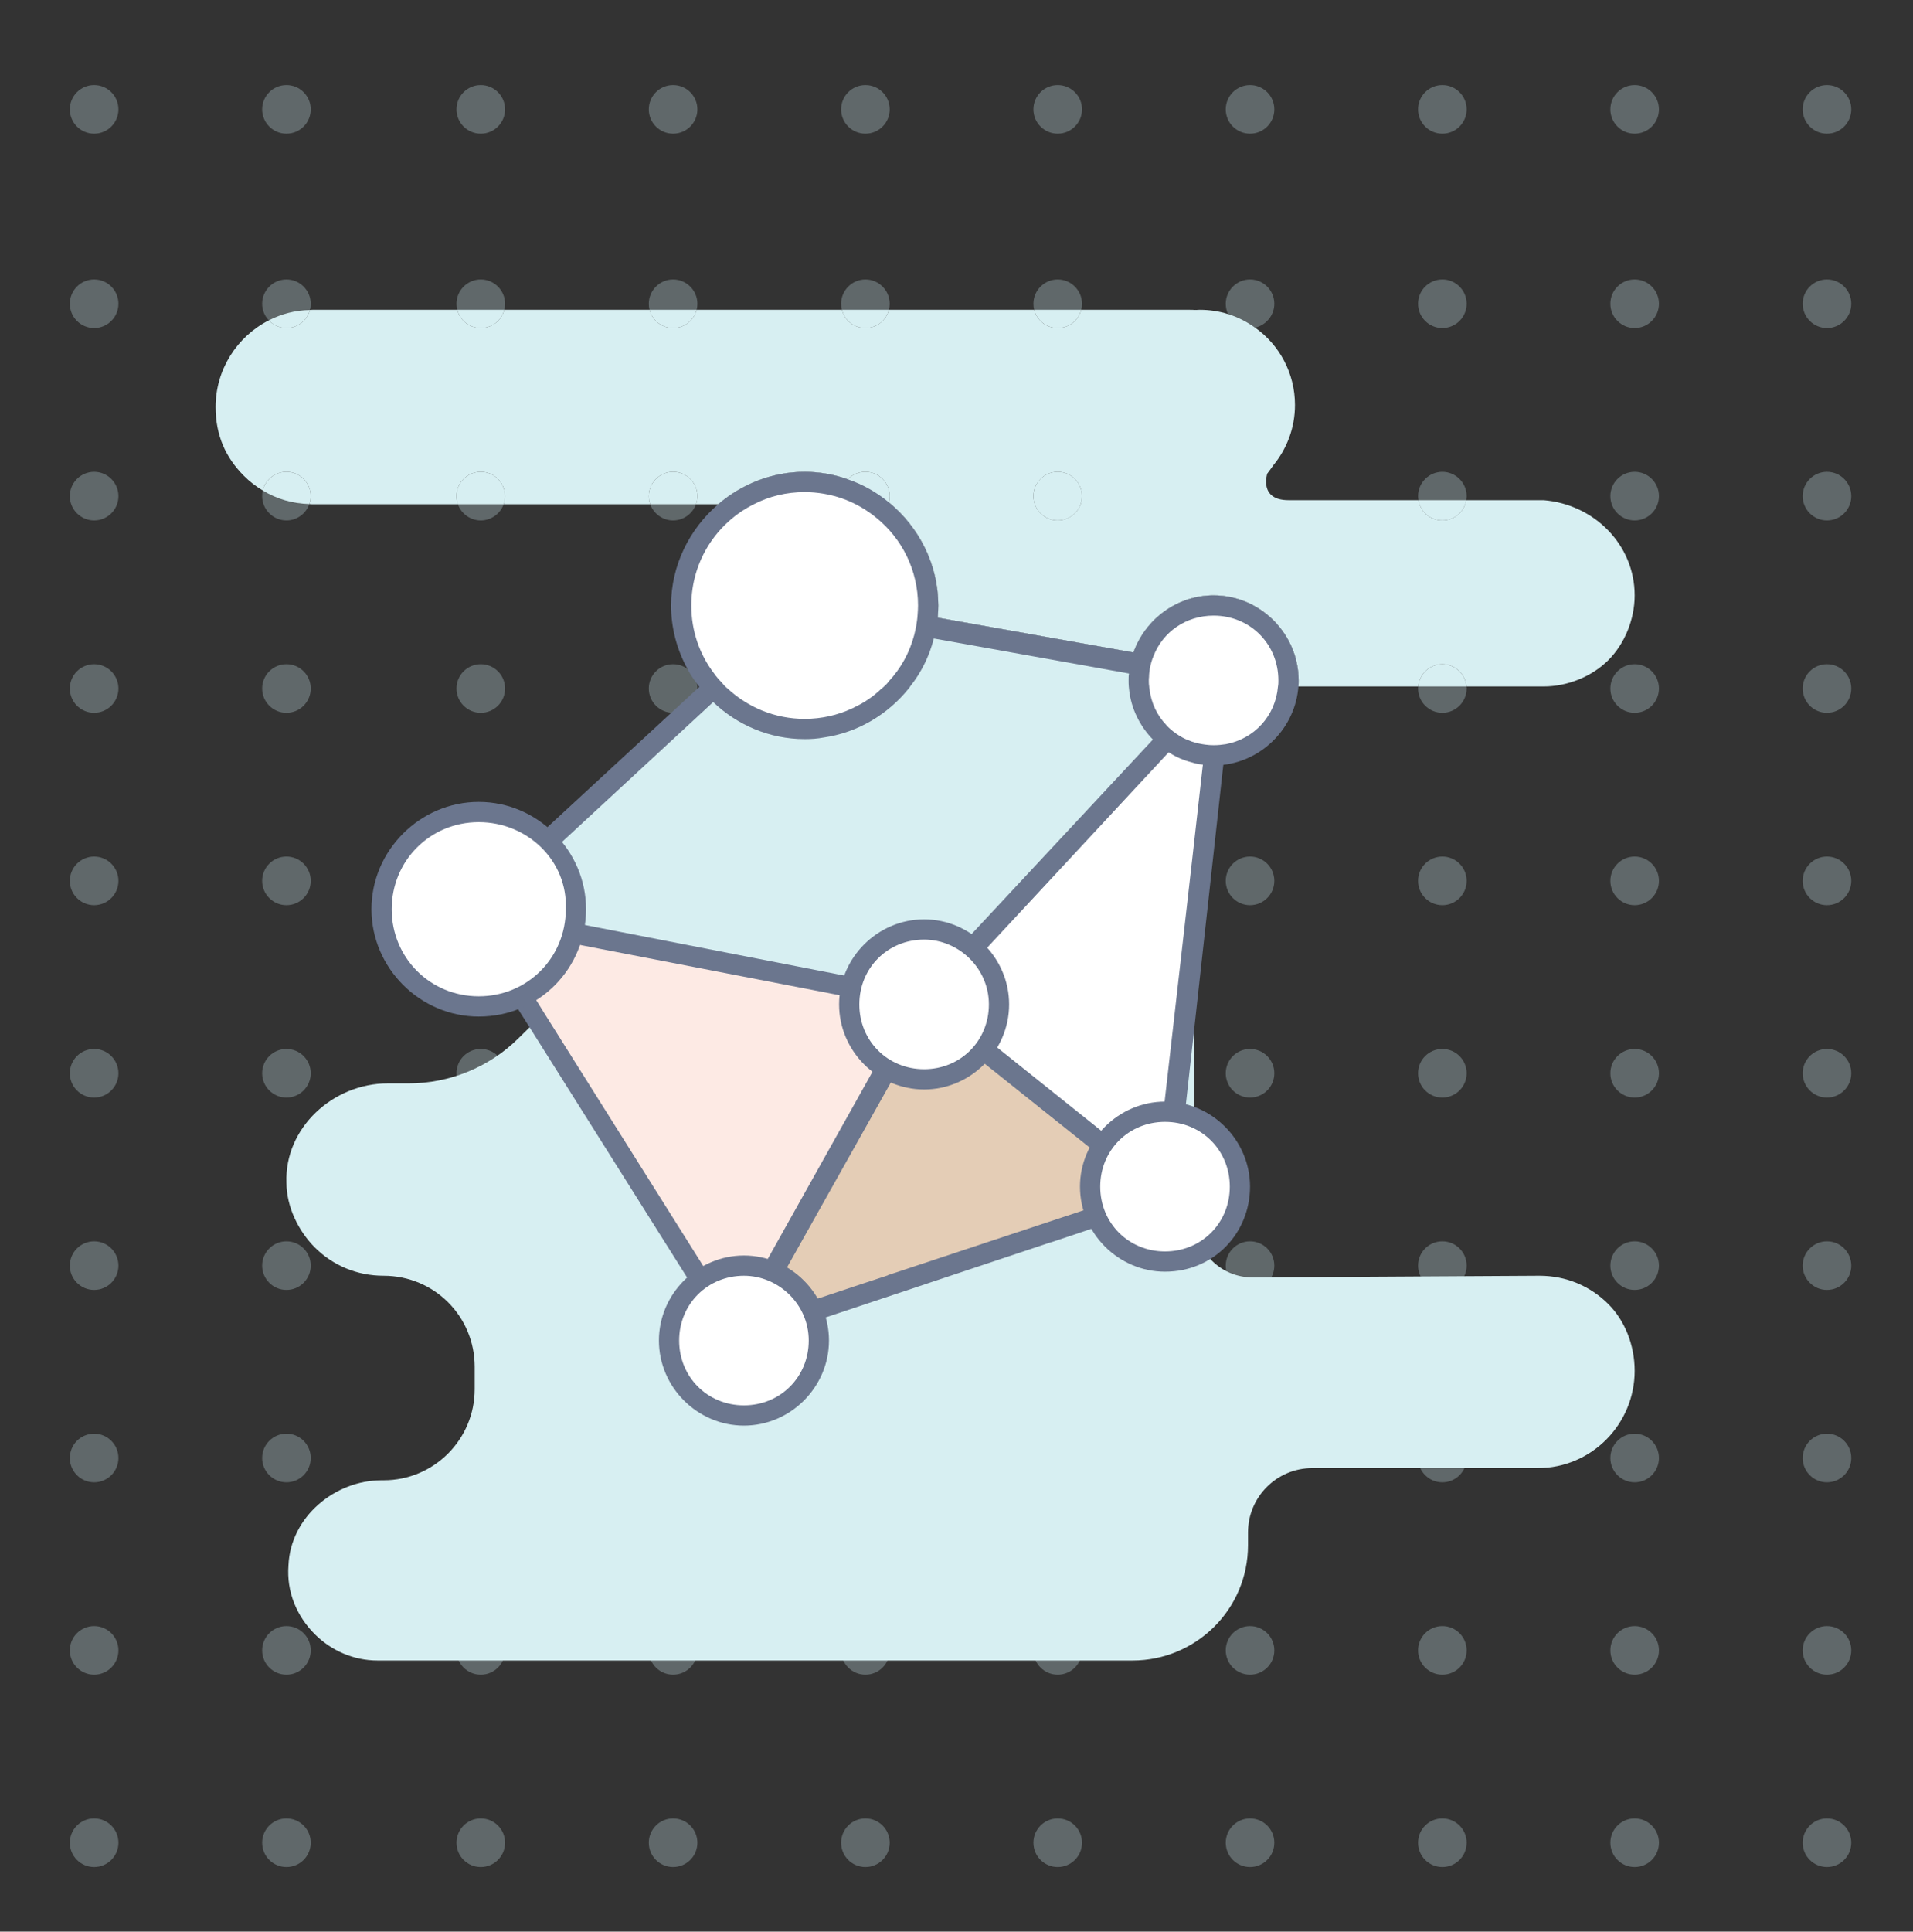 <?xml version="1.0" encoding="utf-8"?>
<!-- Generator: Adobe Illustrator 21.1.0, SVG Export Plug-In . SVG Version: 6.00 Build 0)  -->
<svg version="1.1" id="Layer_1" xmlns="http://www.w3.org/2000/svg" xmlns:xlink="http://www.w3.org/1999/xlink" x="0px" y="0px"
	 viewBox="0 0 94.5 95.39" style="enable-background:new 0 0 94.5 95.39;" xml:space="preserve">
<rect x="0" y="0" width="94.5" height="95.39" fill="#333333" stroke="none"/>
<style type="text/css">
	.st0{opacity:0.31;}
	.st1{fill:#C4DFE5;}
	.st2{fill:#D7EFF2;}
	.st3{fill:#FDEAE4;}
	.st4{fill:#FFFFFF;}
	.st5{fill:#E4CDB6;}
	.st6{fill:#6B768E;}
</style>
<g id="Layer_1_1_">
</g>
<g id="Layer_4">
	<g>
		<g class="st0">
			<g>
				<g>
					<g>
						<circle class="st1" cx="90.25" cy="91" r="1.2"/>
					</g>
				</g>
				<g>
					<g>
						<circle class="st1" cx="80.75" cy="91" r="1.2"/>
					</g>
				</g>
				<g>
					<g>
						<circle class="st1" cx="71.25" cy="91" r="1.2"/>
					</g>
				</g>
				<g>
					<g>
						<circle class="st1" cx="61.75" cy="91" r="1.2"/>
					</g>
				</g>
				<g>
					<g>
						<circle class="st1" cx="52.25" cy="91" r="1.2"/>
					</g>
				</g>
				<g>
					<g>
						<circle class="st1" cx="42.75" cy="91" r="1.2"/>
					</g>
				</g>
				<g>
					<g>
						<circle class="st1" cx="33.25" cy="91" r="1.2"/>
					</g>
				</g>
				<g>
					<g>
						<circle class="st1" cx="23.75" cy="91" r="1.2"/>
					</g>
				</g>
				<g>
					<g>
						<circle class="st1" cx="14.15" cy="91" r="1.2"/>
					</g>
				</g>
				<g>
					<g>
						<circle class="st1" cx="4.65" cy="91" r="1.2"/>
					</g>
				</g>
			</g>
			<g>
				<g>
					<g>
						<circle class="st1" cx="90.25" cy="81.5" r="1.2"/>
					</g>
				</g>
				<g>
					<g>
						<circle class="st1" cx="80.75" cy="81.5" r="1.2"/>
					</g>
				</g>
				<g>
					<g>
						<circle class="st1" cx="71.25" cy="81.5" r="1.2"/>
					</g>
				</g>
				<g>
					<g>
						<circle class="st1" cx="61.75" cy="81.5" r="1.2"/>
					</g>
				</g>
				<g>
					<g>
						<circle class="st1" cx="52.25" cy="81.5" r="1.2"/>
					</g>
				</g>
				<g>
					<g>
						<circle class="st1" cx="42.75" cy="81.5" r="1.2"/>
					</g>
				</g>
				<g>
					<g>
						<circle class="st1" cx="33.25" cy="81.5" r="1.2"/>
					</g>
				</g>
				<g>
					<g>
						<circle class="st1" cx="23.75" cy="81.5" r="1.2"/>
					</g>
				</g>
				<g>
					<g>
						<circle class="st1" cx="14.15" cy="81.5" r="1.2"/>
					</g>
				</g>
				<g>
					<g>
						<circle class="st1" cx="4.65" cy="81.5" r="1.2"/>
					</g>
				</g>
			</g>
			<g>
				<g>
					<g>
						<circle class="st1" cx="90.25" cy="72" r="1.2"/>
					</g>
				</g>
				<g>
					<g>
						<circle class="st1" cx="80.75" cy="72" r="1.2"/>
					</g>
				</g>
				<g>
					<g>
						<circle class="st1" cx="71.25" cy="72" r="1.2"/>
					</g>
				</g>
				<g>
					<g>
						<circle class="st1" cx="61.75" cy="72" r="1.2"/>
					</g>
				</g>
				<g>
					<g>
						<circle class="st1" cx="52.25" cy="72" r="1.2"/>
					</g>
				</g>
				<g>
					<g>
						<circle class="st1" cx="42.75" cy="72" r="1.2"/>
					</g>
				</g>
				<g>
					<g>
						<circle class="st1" cx="33.25" cy="72" r="1.2"/>
					</g>
				</g>
				<g>
					<g>
						<circle class="st1" cx="23.75" cy="72" r="1.2"/>
					</g>
				</g>
				<g>
					<g>
						<circle class="st1" cx="14.15" cy="72" r="1.2"/>
					</g>
				</g>
				<g>
					<g>
						<circle class="st1" cx="4.65" cy="72" r="1.2"/>
					</g>
				</g>
			</g>
			<g>
				<g>
					<g>
						<circle class="st1" cx="90.25" cy="62.5" r="1.2"/>
					</g>
				</g>
				<g>
					<g>
						<circle class="st1" cx="80.75" cy="62.5" r="1.2"/>
					</g>
				</g>
				<g>
					<g>
						<circle class="st1" cx="71.25" cy="62.5" r="1.2"/>
					</g>
				</g>
				<g>
					<g>
						<circle class="st1" cx="61.75" cy="62.5" r="1.2"/>
					</g>
				</g>
				<g>
					<g>
						<circle class="st1" cx="52.25" cy="62.5" r="1.2"/>
					</g>
				</g>
				<g>
					<g>
						<circle class="st1" cx="42.75" cy="62.5" r="1.2"/>
					</g>
				</g>
				<g>
					<g>
						<circle class="st1" cx="33.25" cy="62.5" r="1.2"/>
					</g>
				</g>
				<g>
					<g>
						<circle class="st1" cx="23.75" cy="62.5" r="1.2"/>
					</g>
				</g>
				<g>
					<g>
						<circle class="st1" cx="14.15" cy="62.5" r="1.2"/>
					</g>
				</g>
				<g>
					<g>
						<circle class="st1" cx="4.65" cy="62.5" r="1.2"/>
					</g>
				</g>
			</g>
			<g>
				<g>
					<g>
						<circle class="st1" cx="90.25" cy="53" r="1.2"/>
					</g>
				</g>
				<g>
					<g>
						<circle class="st1" cx="80.75" cy="53" r="1.2"/>
					</g>
				</g>
				<g>
					<g>
						<circle class="st1" cx="71.25" cy="53" r="1.2"/>
					</g>
				</g>
				<g>
					<g>
						<circle class="st1" cx="61.75" cy="53" r="1.2"/>
					</g>
				</g>
				<g>
					<g>
						<circle class="st1" cx="52.25" cy="53" r="1.2"/>
					</g>
				</g>
				<g>
					<g>
						<circle class="st1" cx="42.75" cy="53" r="1.2"/>
					</g>
				</g>
				<g>
					<g>
						<circle class="st1" cx="33.25" cy="53" r="1.2"/>
					</g>
				</g>
				<g>
					<g>
						<circle class="st1" cx="23.75" cy="53" r="1.2"/>
					</g>
				</g>
				<g>
					<g>
						<circle class="st1" cx="14.15" cy="53" r="1.2"/>
					</g>
				</g>
				<g>
					<g>
						<circle class="st1" cx="4.65" cy="53" r="1.2"/>
					</g>
				</g>
			</g>
			<g>
				<g>
					<g>
						<circle class="st1" cx="90.25" cy="43.5" r="1.2"/>
					</g>
				</g>
				<g>
					<g>
						<circle class="st1" cx="80.75" cy="43.5" r="1.2"/>
					</g>
				</g>
				<g>
					<g>
						<circle class="st1" cx="71.25" cy="43.5" r="1.2"/>
					</g>
				</g>
				<g>
					<g>
						<circle class="st1" cx="61.75" cy="43.5" r="1.2"/>
					</g>
				</g>
				<g>
					<g>
						<circle class="st1" cx="52.25" cy="43.5" r="1.2"/>
					</g>
				</g>
				<g>
					<g>
						<circle class="st1" cx="42.75" cy="43.5" r="1.2"/>
					</g>
				</g>
				<g>
					<g>
						<circle class="st1" cx="33.25" cy="43.5" r="1.2"/>
					</g>
				</g>
				<g>
					<g>
						<circle class="st1" cx="23.75" cy="43.5" r="1.2"/>
					</g>
				</g>
				<g>
					<g>
						<circle class="st1" cx="14.15" cy="43.5" r="1.2"/>
					</g>
				</g>
				<g>
					<g>
						<circle class="st1" cx="4.65" cy="43.5" r="1.2"/>
					</g>
				</g>
			</g>
			<g>
				<g>
					<g>
						<circle class="st1" cx="90.25" cy="34" r="1.2"/>
					</g>
				</g>
				<g>
					<g>
						<circle class="st1" cx="80.75" cy="34" r="1.2"/>
					</g>
				</g>
				<g>
					<g>
						<path class="st1" d="M72.45,34c0,0.66-0.54,1.2-1.2,1.2s-1.2-0.54-1.2-1.2c0-0.03,0-0.07,0.01-0.1
							c0.05-0.61,0.56-1.1,1.19-1.1s1.14,0.49,1.19,1.1C72.45,33.93,72.45,33.97,72.45,34z"/>
					</g>
				</g>
				<g>
					<g>
						<circle class="st1" cx="61.75" cy="34" r="1.2"/>
					</g>
				</g>
				<g>
					<g>
						<circle class="st1" cx="52.25" cy="34" r="1.2"/>
					</g>
				</g>
				<g>
					<g>
						<circle class="st1" cx="42.75" cy="34" r="1.2"/>
					</g>
				</g>
				<g>
					<g>
						<circle class="st1" cx="33.25" cy="34" r="1.2"/>
					</g>
				</g>
				<g>
					<g>
						<circle class="st1" cx="23.75" cy="34" r="1.2"/>
					</g>
				</g>
				<g>
					<g>
						<circle class="st1" cx="14.15" cy="34" r="1.2"/>
					</g>
				</g>
				<g>
					<g>
						<circle class="st1" cx="4.65" cy="34" r="1.2"/>
					</g>
				</g>
			</g>
			<g>
				<g>
					<g>
						<circle class="st1" cx="90.25" cy="24.5" r="1.2"/>
					</g>
				</g>
				<g>
					<g>
						<circle class="st1" cx="80.75" cy="24.5" r="1.2"/>
					</g>
				</g>
				<g>
					<g>
						<path class="st1" d="M72.45,24.5c0,0.07-0.01,0.14-0.02,0.2c-0.09,0.57-0.59,1-1.18,1s-1.09-0.43-1.18-1
							c-0.01-0.06-0.02-0.13-0.02-0.2c0-0.66,0.54-1.2,1.2-1.2S72.45,23.84,72.45,24.5z"/>
					</g>
				</g>
				<g>
					<g>
						<circle class="st1" cx="52.25" cy="24.5" r="1.2"/>
					</g>
				</g>
				<g>
					<g>
						<path class="st1" d="M43.95,24.5c0,0.11-0.01,0.21-0.04,0.31c-0.04,0.16-0.12,0.31-0.23,0.43c-0.1,0.14-0.23,0.25-0.39,0.33
							c-0.16,0.08-0.35,0.13-0.54,0.13c-0.63,0-1.14-0.49-1.19-1.1c-0.01-0.03-0.01-0.07-0.01-0.1c0-0.14,0.03-0.28,0.07-0.41
							c0.06-0.16,0.15-0.3,0.26-0.42c0.22-0.23,0.53-0.37,0.87-0.37C43.41,23.3,43.95,23.84,43.95,24.5z"/>
					</g>
				</g>
				<g>
					<g>
						<path class="st1" d="M34.45,24.5c0,0.14-0.02,0.27-0.07,0.4c-0.16,0.46-0.61,0.8-1.13,0.8s-0.97-0.34-1.13-0.8
							c-0.05-0.13-0.07-0.26-0.07-0.4c0-0.66,0.54-1.2,1.2-1.2S34.45,23.84,34.45,24.5z"/>
					</g>
				</g>
				<g>
					<g>
						<path class="st1" d="M24.95,24.5c0,0.14-0.02,0.27-0.07,0.4c-0.16,0.46-0.61,0.8-1.13,0.8s-0.97-0.34-1.13-0.8
							c-0.05-0.13-0.07-0.26-0.07-0.4c0-0.66,0.54-1.2,1.2-1.2S24.95,23.84,24.95,24.5z"/>
					</g>
				</g>
				<g>
					<g>
						<path class="st1" d="M15.35,24.5c0,0.14-0.02,0.27-0.07,0.39c-0.16,0.47-0.61,0.81-1.13,0.81c-0.66,0-1.2-0.54-1.2-1.2
							c0-0.1,0.01-0.19,0.03-0.28c0.13-0.53,0.61-0.92,1.17-0.92C14.81,23.3,15.35,23.84,15.35,24.5z"/>
					</g>
				</g>
				<g>
					<g>
						<circle class="st1" cx="4.65" cy="24.5" r="1.2"/>
					</g>
				</g>
			</g>
			<g>
				<g>
					<g>
						<circle class="st1" cx="90.25" cy="15" r="1.2"/>
					</g>
				</g>
				<g>
					<g>
						<circle class="st1" cx="80.75" cy="15" r="1.2"/>
					</g>
				</g>
				<g>
					<g>
						<circle class="st1" cx="71.25" cy="15" r="1.2"/>
					</g>
				</g>
				<g>
					<g>
						<path class="st1" d="M62.95,15c0,0.57-0.41,1.06-0.95,1.18c-0.4-0.29-0.85-0.52-1.33-0.67c-0.01,0-0.01,0-0.01,0
							c-0.07-0.16-0.11-0.33-0.11-0.51c0-0.66,0.54-1.2,1.2-1.2S62.95,14.34,62.95,15z"/>
					</g>
				</g>
				<g>
					<g>
						<path class="st1" d="M53.45,15c0,0.1-0.01,0.21-0.04,0.3c-0.13,0.52-0.6,0.9-1.16,0.9s-1.03-0.38-1.16-0.9
							c-0.03-0.09-0.04-0.2-0.04-0.3c0-0.66,0.54-1.2,1.2-1.2S53.45,14.34,53.45,15z"/>
					</g>
				</g>
				<g>
					<g>
						<path class="st1" d="M43.95,15c0,0.1-0.01,0.21-0.04,0.3c-0.13,0.52-0.6,0.9-1.16,0.9s-1.03-0.38-1.16-0.9
							c-0.03-0.09-0.04-0.2-0.04-0.3c0-0.66,0.54-1.2,1.2-1.2S43.95,14.34,43.95,15z"/>
					</g>
				</g>
				<g>
					<g>
						<path class="st1" d="M34.45,15c0,0.1-0.01,0.21-0.04,0.3c-0.13,0.52-0.6,0.9-1.16,0.9s-1.03-0.38-1.16-0.9
							c-0.03-0.09-0.04-0.2-0.04-0.3c0-0.66,0.54-1.2,1.2-1.2S34.45,14.34,34.45,15z"/>
					</g>
				</g>
				<g>
					<g>
						<path class="st1" d="M24.95,15c0,0.1-0.01,0.21-0.04,0.3c-0.13,0.52-0.6,0.9-1.16,0.9s-1.03-0.38-1.16-0.9
							c-0.03-0.09-0.04-0.2-0.04-0.3c0-0.66,0.54-1.2,1.2-1.2S24.95,14.34,24.95,15z"/>
					</g>
				</g>
				<g>
					<g>
						<path class="st1" d="M15.35,15c0,0.11-0.01,0.21-0.04,0.31c-0.14,0.51-0.61,0.89-1.16,0.89c-0.34,0-0.65-0.15-0.87-0.38
							c-0.21-0.22-0.33-0.5-0.33-0.82c0-0.66,0.54-1.2,1.2-1.2C14.81,13.8,15.35,14.34,15.35,15z"/>
					</g>
				</g>
				<g>
					<g>
						<circle class="st1" cx="4.65" cy="15" r="1.2"/>
					</g>
				</g>
			</g>
			<g>
				<g>
					<g>
						<circle class="st1" cx="90.25" cy="5.4" r="1.2"/>
					</g>
				</g>
				<g>
					<g>
						<circle class="st1" cx="80.75" cy="5.4" r="1.2"/>
					</g>
				</g>
				<g>
					<g>
						<circle class="st1" cx="71.25" cy="5.4" r="1.2"/>
					</g>
				</g>
				<g>
					<g>
						<circle class="st1" cx="61.75" cy="5.4" r="1.2"/>
					</g>
				</g>
				<g>
					<g>
						<circle class="st1" cx="52.25" cy="5.4" r="1.2"/>
					</g>
				</g>
				<g>
					<g>
						<circle class="st1" cx="42.75" cy="5.4" r="1.2"/>
					</g>
				</g>
				<g>
					<g>
						<circle class="st1" cx="33.25" cy="5.4" r="1.2"/>
					</g>
				</g>
				<g>
					<g>
						<circle class="st1" cx="23.75" cy="5.4" r="1.2"/>
					</g>
				</g>
				<g>
					<g>
						<circle class="st1" cx="14.15" cy="5.4" r="1.2"/>
					</g>
				</g>
				<g>
					<g>
						<circle class="st1" cx="4.65" cy="5.4" r="1.2"/>
					</g>
				</g>
			</g>
		</g>
	</g>
	<g>
		<path class="st2" d="M80.75,67.7c0,2.6-2.1,4.8-4.8,4.8H64.824c-1.753,0-3.174,1.421-3.174,3.174V76.3c0,3.2-2.6,5.7-5.7,5.7
			h-37.3c-1.2,0-2.3-0.5-3.1-1.3c-0.9-0.9-1.4-2.1-1.3-3.4c0.1-2.4,2.3-4.2,4.6-4.2h0.1c2.485,0,4.5-2.015,4.5-4.5v-1.1
			c0-2.5-2-4.5-4.5-4.5l0,0c-1.3,0-2.5-0.5-3.4-1.4c-0.8-0.8-1.4-2-1.4-3.2c-0.1-2.7,2.3-4.9,5-4.9h1.035
			c2.028,0,3.975-0.798,5.42-2.221L43.15,34h15.7l0.18,26.262c0.011,1.568,1.29,2.831,2.858,2.821L76.05,63c1.3,0,2.5,0.5,3.4,1.4
			C80.25,65.2,80.75,66.4,80.75,67.7z"/>
	</g>
	<g>
		<path class="st2" d="M76.25,24.7h-3.82c-0.09,0.57-0.59,1-1.18,1s-1.09-0.43-1.18-1h-6.42c-1.48,0-1.05-1.31-1.05-1.31
			c0.09-0.12,0.18-0.24,0.27-0.37c0.01-0.01,0.01-0.02,0.02-0.03c0.67-0.81,1.08-1.85,1.08-2.99c0-1.58-0.78-2.98-1.97-3.82
			c-0.4-0.29-0.85-0.52-1.33-0.67c-0.01,0-0.01,0-0.01,0c-0.44-0.14-0.91-0.21-1.39-0.21c-0.06,0-0.11,0-0.17,0.01
			c-0.02-0.01-0.03-0.01-0.04,0c-0.11-0.01-0.22-0.01-0.31-0.01h-5.34c-0.13,0.52-0.6,0.9-1.16,0.9s-1.03-0.38-1.16-0.9h-7.18
			c-0.13,0.52-0.6,0.9-1.16,0.9s-1.03-0.38-1.16-0.9h-7.18c-0.13,0.52-0.6,0.9-1.16,0.9s-1.03-0.38-1.16-0.9h-7.18
			c-0.13,0.52-0.6,0.9-1.16,0.9s-1.03-0.38-1.16-0.9h-7.14c-0.05,0-0.09,0-0.14,0.01c-0.14,0.51-0.61,0.89-1.16,0.89
			c-0.34,0-0.65-0.15-0.87-0.38c-1.58,0.8-2.63,2.44-2.63,4.28c0,1.4,0.5,2.5,1.4,3.4c0.28,0.28,0.59,0.52,0.93,0.72
			c0.13-0.53,0.61-0.92,1.17-0.92c0.66,0,1.2,0.54,1.2,1.2c0,0.14-0.02,0.27-0.07,0.39c0.06,0.01,0.11,0.01,0.17,0.01h7.17
			c-0.05-0.13-0.07-0.26-0.07-0.4c0-0.66,0.54-1.2,1.2-1.2s1.2,0.54,1.2,1.2c0,0.14-0.02,0.27-0.07,0.4h7.24
			c-0.05-0.13-0.07-0.26-0.07-0.4c0-0.66,0.54-1.2,1.2-1.2s1.2,0.54,1.2,1.2c0,0.14-0.02,0.27-0.07,0.4h1.1
			c1.16-0.99,2.65-1.6,4.27-1.6c0.74,0,1.46,0.13,2.13,0.37c0.22-0.23,0.53-0.37,0.87-0.37c0.66,0,1.2,0.54,1.2,1.2
			c0,0.11-0.01,0.21-0.04,0.31c1.48,1.21,2.44,3.06,2.44,5.09c0,0.2-0.01,0.4-0.03,0.6l9.67,1.72c0.58-1.63,2.14-2.82,3.96-2.82
			c2.3,0,4.2,1.9,4.2,4.2c0,0.1,0,0.2-0.01,0.3h5.92c0.05-0.61,0.56-1.1,1.19-1.1s1.14,0.49,1.19,1.1h3.81c1.2,0,2.4-0.5,3.2-1.3
			c0.8-0.8,1.3-2,1.3-3.2C80.75,26.9,78.75,24.9,76.25,24.7z M52.25,25.7c-0.66,0-1.2-0.54-1.2-1.2s0.54-1.2,1.2-1.2
			s1.2,0.54,1.2,1.2S52.91,25.7,52.25,25.7z"/>
		<path class="st2" d="M14.15,16.2c-0.34,0-0.65-0.15-0.87-0.38c0.61-0.31,1.29-0.5,2.03-0.51C15.17,15.82,14.7,16.2,14.15,16.2z"/>
		<path class="st2" d="M15.35,24.5c0,0.14-0.02,0.27-0.07,0.39c-0.83-0.02-1.62-0.25-2.3-0.67c0.13-0.53,0.61-0.92,1.17-0.92
			C14.81,23.3,15.35,23.84,15.35,24.5z"/>
		<path class="st2" d="M22.59,15.3h2.32c-0.13,0.52-0.6,0.9-1.16,0.9S22.72,15.82,22.59,15.3z"/>
		<path class="st2" d="M24.95,24.5c0,0.14-0.02,0.27-0.07,0.4h-2.26c-0.05-0.13-0.07-0.26-0.07-0.4c0-0.66,0.54-1.2,1.2-1.2
			C24.41,23.3,24.95,23.84,24.95,24.5z"/>
		<path class="st2" d="M32.09,15.3h2.32c-0.13,0.52-0.6,0.9-1.16,0.9S32.22,15.82,32.09,15.3z"/>
		<path class="st2" d="M34.45,24.5c0,0.14-0.02,0.27-0.07,0.4h-2.26c-0.05-0.13-0.07-0.26-0.07-0.4c0-0.66,0.54-1.2,1.2-1.2
			S34.45,23.84,34.45,24.5z"/>
		<path class="st2" d="M41.59,15.3h2.32c-0.13,0.52-0.6,0.9-1.16,0.9S41.72,15.82,41.59,15.3z"/>
		<circle class="st2" cx="52.25" cy="24.5" r="1.2"/>
		<path class="st2" d="M51.09,15.3h2.32c-0.13,0.52-0.6,0.9-1.16,0.9S51.22,15.82,51.09,15.3z"/>
		<path class="st2" d="M64.15,33.6c0,0.1,0,0.2-0.01,0.3H39.25v-9h-3.77c1.16-0.99,2.65-1.6,4.27-1.6c0.74,0,1.46,0.13,2.13,0.37
			c0.22-0.23,0.53-0.37,0.87-0.37c0.66,0,1.2,0.54,1.2,1.2c0,0.11-0.01,0.21-0.04,0.31c1.48,1.21,2.44,3.06,2.44,5.09
			c0,0.2-0.01,0.4-0.03,0.6l9.67,1.72c0.58-1.63,2.14-2.82,3.96-2.82C62.25,29.4,64.15,31.3,64.15,33.6z"/>
		<path class="st2" d="M70.07,24.7h2.36c-0.09,0.57-0.59,1-1.18,1S70.16,25.27,70.07,24.7z"/>
		<path class="st2" d="M72.44,33.9h-2.38c0.05-0.61,0.56-1.1,1.19-1.1S72.39,33.29,72.44,33.9z"/>
	</g>
	<g>
		<path class="st2" d="M59.45,15.5c-0.2,0-0.5-0.1-0.7-0.1L59.45,15.5L59.45,15.5z"/>
	</g>
	<g id="Layer_7">
		<g>
			<polygon class="st3" points="23.65,44.9 36.75,67.5 37.65,63.7 45.85,48.7 			"/>
		</g>
		<g>
			<polygon class="st4" points="47.45,46.4 57.65,36.5 59.95,37.3 57.55,57.5 55.65,57.5 46.95,51 			"/>
		</g>
	</g>
	<g>
		<polygon class="st5" points="38.15,62.8 43.85,52.9 46.95,53 48.65,51.8 54.55,56.6 53.85,58.6 54.25,60.1 40.05,64.7 		"/>
	</g>
	<g>
		<polygon class="st2" points="23.65,44.9 39.75,29.9 59.95,33.6 45.65,49.6 		"/>
	</g>
	<g>
		<path class="st6" d="M56.98,32.4l-0.49-0.09l-0.5-0.09l-9.67-1.72l-0.49-0.09l-0.5-0.08l-5.78-1.03l-0.3,0.28l-3.98,3.67
			l-0.37,0.34l-0.35,0.33l-0.1,0.09l-1.28,1.18l-6.13,5.66l-0.36,0.34l-0.35,0.32l-1.53,1.41l-1.71,1.58L22.55,45l2.5,3.97
			l0.26,0.42l0.28,0.44l0.57,0.9l6.7,10.64l1.09,1.73l0.15,0.25l0.11,0.17l0.26,0.41l1.68,2.67l0.07-0.02l0.81-0.27l2.8-0.94
			l0.48-0.16l0.47-0.15l11-3.67l0.23-0.07l1.91-0.64l0.47-0.16l0.48-0.16l3.18-1.06l0.42-3.77l0.05-0.5l0.06-0.49l0.39-3.52
			l1.46-13.25l0.12-1.02l0.22-2.06l0.09-0.79l0.09-0.79V33.1L56.98,32.4z M54.46,59.46l-0.35,0.12L54,59.61l-0.48,0.16l-9.66,3.2
			v0.01l-1.7,0.56l-1.77,0.59l-0.48,0.16l-0.21,0.06l-0.29,0.1l-1.94,0.64l-0.16,0.06l-0.76,0.25l-0.23-0.36l-1.06-1.69L35,62.94
			l-0.26-0.42l-7.86-12.5l-0.39-0.63l-0.28-0.44l-0.26-0.41l-1.72-2.73l-0.38-0.61l0.23-0.21l0.01-0.01l0.21-0.2l2.77-2.56l0.33-0.3
			l0.36-0.34l7.47-6.91l0.36-0.32l0.36-0.34l3.3-3.05l0.6-0.56l5.31,0.96l0.49,0.08l0.48,0.09l9.64,1.73l0.49,0.09l0.5,0.09
			l2.53,0.46l0.09,0.02l0.25,0.04L59.85,34l-0.11,0.99l-0.21,1.78l-0.04,0.37l-0.01,0.13l-0.06,0.49l-0.51,4.53L57.53,54.4
			l-0.06,0.5l-0.06,0.51l-0.23,2.09l-0.06,0.51l-0.07,0.59l-0.57,0.19L54.46,59.46z"/>
	</g>
	<g>
		<polygon class="st6" points="36.85,66.2 35.95,65.7 44.85,49.8 23.15,45.6 23.35,44.6 46.45,49.1 		"/>
	</g>
	<g>
		<polygon class="st6" points="57.25,59.4 44.85,49.5 60.05,33.2 60.75,33.9 46.35,49.4 57.85,58.6 		"/>
	</g>
	<g>
		<circle class="st4" cx="39.75" cy="29.9" r="6.1"/>
		<path class="st6" d="M43.91,24.81c-0.6-0.5-1.29-0.89-2.03-1.14c-0.67-0.24-1.39-0.37-2.13-0.37c-1.62,0-3.11,0.61-4.27,1.6
			c-1.42,1.22-2.33,3.02-2.33,5c0,1.13,0.3,2.21,0.82,3.15c0.13,0.25,0.29,0.49,0.46,0.71c0.04,0.06,0.08,0.11,0.12,0.16
			c0.12,0.16,0.25,0.32,0.39,0.46c0.09,0.1,0.19,0.2,0.29,0.29c1.18,1.13,2.78,1.83,4.52,1.83c0.32,0,0.63-0.02,0.94-0.08
			c1.68-0.24,3.17-1.14,4.2-2.42c0.03-0.03,0.05-0.06,0.07-0.1c0.55-0.69,0.95-1.5,1.17-2.37c0.05-0.15,0.08-0.29,0.1-0.44
			c0.05-0.2,0.07-0.39,0.09-0.59s0.03-0.4,0.03-0.6C46.35,27.87,45.39,26.02,43.91,24.81z M45.33,30.33
			c-0.01,0.2-0.04,0.39-0.07,0.58c-0.03,0.15-0.06,0.3-0.1,0.45c-0.23,0.87-0.66,1.65-1.26,2.29c-0.06,0.09-0.14,0.17-0.23,0.25
			c-0.04,0.04-0.08,0.08-0.12,0.1c-0.39,0.38-0.84,0.69-1.33,0.92c-0.05,0.03-0.09,0.05-0.14,0.07c-0.71,0.33-1.5,0.51-2.33,0.51
			c-1.47,0-2.8-0.57-3.8-1.49c-0.11-0.09-0.21-0.19-0.29-0.3c-0.15-0.15-0.28-0.3-0.39-0.46c-0.71-0.93-1.12-2.09-1.12-3.35
			c0-2.2,1.26-4.09,3.09-5c0.75-0.39,1.61-0.6,2.51-0.6c0.63,0,1.24,0.11,1.81,0.3c0.64,0.22,1.22,0.55,1.73,0.97
			c1.26,1.02,2.06,2.58,2.06,4.33C45.35,30.05,45.34,30.19,45.33,30.33z"/>
	</g>
	<g>
		<circle class="st4" cx="23.65" cy="44.9" r="4.8"/>
		<path class="st6" d="M23.65,50.2c-2.9,0-5.3-2.4-5.3-5.3s2.4-5.3,5.3-5.3c2.9,0,5.3,2.4,5.3,5.3S26.65,50.2,23.65,50.2z
			 M23.65,40.6c-2.4,0-4.3,1.9-4.3,4.3c0,2.4,1.9,4.3,4.3,4.3c2.4,0,4.3-1.9,4.3-4.3C28.05,42.5,26.05,40.6,23.65,40.6z"/>
	</g>
	<g>
		<circle class="st4" cx="59.95" cy="33.6" r="3.7"/>
		<path class="st6" d="M59.95,29.4c-1.82,0-3.38,1.19-3.96,2.82c-0.07,0.2-0.13,0.41-0.16,0.62c-0.04,0.14-0.05,0.28-0.06,0.42
			c-0.02,0.11-0.02,0.23-0.02,0.34c0,0.1,0,0.2,0.01,0.3c0,0.03,0.01,0.06,0.01,0.1c0.09,0.97,0.53,1.85,1.18,2.52
			c0.07,0.07,0.13,0.14,0.21,0.2c0.04,0.04,0.09,0.08,0.14,0.12c0.13,0.12,0.28,0.22,0.43,0.31c0.35,0.23,0.74,0.4,1.15,0.5
			c0.17,0.06,0.36,0.09,0.54,0.11c0.16,0.03,0.31,0.04,0.47,0.04h0.06c0.16,0,0.32-0.01,0.48-0.03c1.98-0.23,3.56-1.87,3.71-3.87
			c0.01-0.1,0.01-0.2,0.01-0.3C64.15,31.3,62.25,29.4,59.95,29.4z M63.13,33.9c-0.12,1.45-1.17,2.59-2.58,2.85
			c-0.19,0.03-0.39,0.05-0.6,0.05c-0.14,0-0.29-0.01-0.42-0.03c-0.23-0.03-0.45-0.08-0.66-0.15c-0.16-0.06-0.32-0.12-0.46-0.2
			c-0.22-0.12-0.42-0.26-0.6-0.42c-0.07-0.06-0.13-0.12-0.19-0.19c-0.46-0.48-0.76-1.1-0.84-1.81c-0.01-0.03-0.01-0.06-0.01-0.1
			c-0.02-0.1-0.02-0.2-0.02-0.3c0-0.05,0-0.11,0.01-0.16c0-0.15,0.02-0.29,0.04-0.42c0.04-0.22,0.1-0.43,0.18-0.62
			c0.46-1.19,1.6-2,2.97-2c1.8,0,3.2,1.4,3.2,3.2C63.15,33.7,63.15,33.8,63.13,33.9z"/>
	</g>
	<g>
		<circle class="st4" cx="57.55" cy="58.6" r="3.7"/>
		<path class="st6" d="M57.55,62.8c-2.3,0-4.2-1.9-4.2-4.2s1.9-4.2,4.2-4.2c2.3,0,4.2,1.9,4.2,4.2C61.75,60.9,59.95,62.8,57.55,62.8
			z M57.55,55.4c-1.8,0-3.2,1.4-3.2,3.2s1.4,3.2,3.2,3.2s3.2-1.4,3.2-3.2S59.35,55.4,57.55,55.4z"/>
	</g>
	<g>
		<circle class="st4" cx="45.65" cy="49.6" r="3.7"/>
		<path class="st6" d="M45.65,53.8c-2.3,0-4.2-1.9-4.2-4.2s1.9-4.2,4.2-4.2c2.3,0,4.2,1.9,4.2,4.2C49.85,51.9,47.95,53.8,45.65,53.8
			z M45.65,46.4c-1.8,0-3.2,1.4-3.2,3.2s1.4,3.2,3.2,3.2s3.2-1.4,3.2-3.2S47.35,46.4,45.65,46.4z"/>
	</g>
	<g>
		<circle class="st4" cx="36.75" cy="66.2" r="3.7"/>
		<path class="st6" d="M36.75,70.4c-2.3,0-4.2-1.9-4.2-4.2c0-2.3,1.9-4.2,4.2-4.2s4.2,1.9,4.2,4.2C40.95,68.5,39.05,70.4,36.75,70.4
			z M36.75,63c-1.8,0-3.2,1.4-3.2,3.2s1.4,3.2,3.2,3.2s3.2-1.4,3.2-3.2S38.45,63,36.75,63z"/>
	</g>
	<g>
		<path class="st5" d="M24.85,45.4L24.85,45.4z"/>
	</g>
</g>
</svg>
